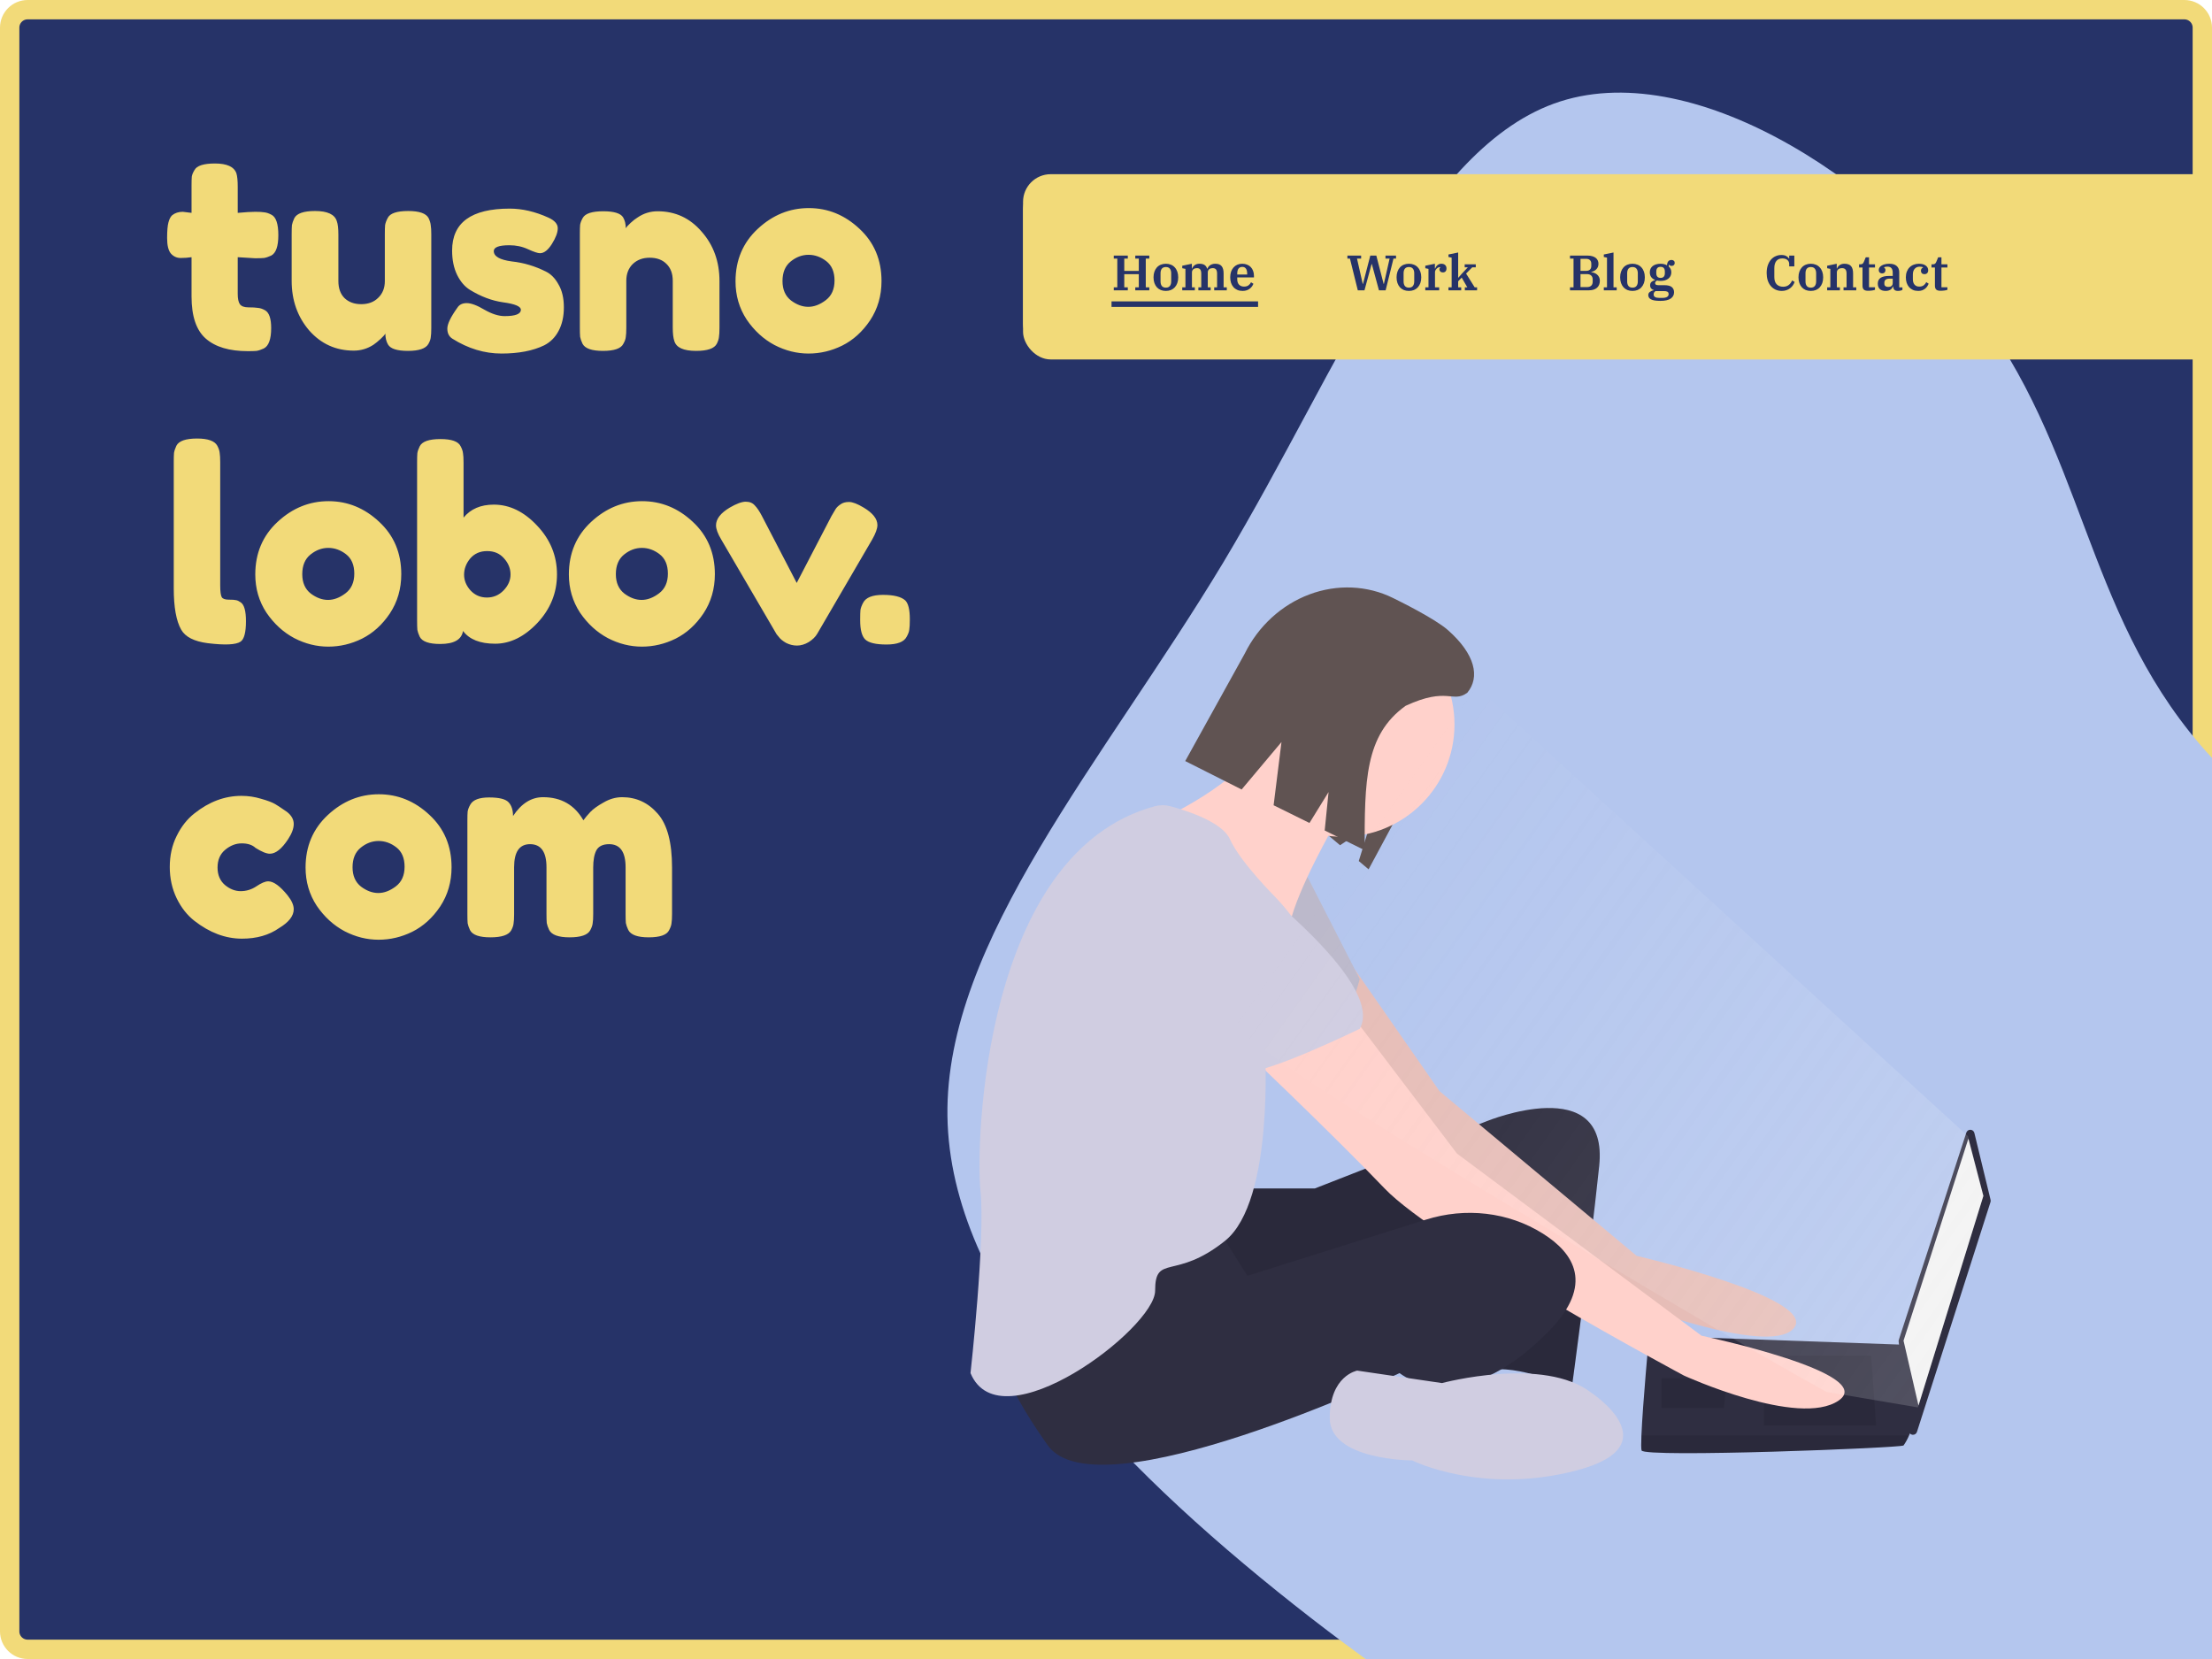 <svg width="800" height="600" viewBox="0 0 800 600" fill="none" xmlns="http://www.w3.org/2000/svg">
<g clip-path="url(#clip0)">
<path d="M10 3.5H790C793.59 3.5 796.5 6.41 796.5 10V590C796.5 593.59 793.59 596.5 790 596.5H10C6.41 596.5 3.5 593.59 3.5 590V10C3.5 6.41 6.41 3.5 10 3.5Z" fill="#263368" stroke="#F2DA79" stroke-width="7"/>
<path d="M442.465 203.345C485.514 131.419 514.418 52.724 564.262 36.698C614.107 20.673 684.918 67.46 720.527 119.884C756.162 172.451 756.452 230.679 804.189 278.456C851.783 326.259 946.94 363.444 973.603 419.363C1000.43 475.399 959.031 549.977 897.944 602.281C836.857 654.585 756.061 684.472 680.154 678.763C604.247 673.054 533.086 631.773 467.922 580.308C402.734 528.699 343.568 467.048 342.654 403.633C341.74 340.217 399.247 275.153 442.465 203.345Z" fill="#B4C6EE"/>
<path d="M450.247 429.833H475.51L537.765 405.473C537.765 405.473 581.975 387.428 578.366 421.713C574.757 455.998 568.442 502.013 568.442 502.013C568.442 502.013 548.592 492.991 537.765 495.697C526.938 498.404 534.156 440.66 534.156 440.66C534.156 440.66 445.736 483.066 437.616 477.652C429.496 472.239 427.691 434.344 427.691 434.344L450.247 429.833Z" fill="#2F2E41"/>
<path opacity="0.1" d="M450.247 429.833H475.51L537.765 405.473C537.765 405.473 581.975 387.428 578.366 421.713C574.757 455.998 568.442 502.013 568.442 502.013C568.442 502.013 548.592 492.991 537.765 495.697C526.938 498.404 534.156 440.66 534.156 440.66C534.156 440.66 445.736 483.066 437.616 477.652C429.496 472.239 427.691 434.344 427.691 434.344L450.247 429.833Z" fill="black"/>
<path d="M490.049 350.719L520.622 394.646L591.9 454.194C591.9 454.194 657.764 469.532 648.742 480.359C639.719 491.186 584.682 469.532 584.682 469.532C584.682 469.532 502.578 409.984 499.871 405.472C497.164 400.961 467.39 358.556 467.39 358.556L490.049 350.719Z" fill="#FFD1CB"/>
<path opacity="0.1" d="M490.049 350.719L520.622 394.646L591.9 454.194C591.9 454.194 657.764 469.532 648.742 480.359C639.719 491.186 584.682 469.532 584.682 469.532C584.682 469.532 502.578 409.984 499.871 405.472C497.164 400.961 467.39 358.556 467.39 358.556L490.049 350.719Z" fill="black"/>
<path d="M471.901 315.248L491.751 354.044C491.751 354.044 487.239 372.992 480.021 374.796C472.803 376.601 442.127 351.338 442.127 351.338L471.901 315.248Z" fill="#D0CDE1"/>
<path opacity="0.1" d="M471.901 315.248L491.751 354.044C491.751 354.044 487.239 372.992 480.021 374.796C472.803 376.601 442.127 351.338 442.127 351.338L471.901 315.248Z" fill="black"/>
<path d="M714.056 409.746L719.919 433.932C719.984 434.202 719.974 434.484 719.89 434.748L693.292 517.866C693.187 518.195 692.972 518.478 692.683 518.668C692.394 518.857 692.049 518.942 691.705 518.909C691.361 518.875 691.039 518.724 690.793 518.481C690.547 518.239 690.391 517.919 690.352 517.576L686.673 485.197C686.649 484.982 686.671 484.764 686.738 484.558L711.151 409.634C711.253 409.321 711.454 409.05 711.724 408.862C711.994 408.674 712.317 408.579 712.646 408.592C712.974 408.605 713.29 408.724 713.544 408.932C713.799 409.141 713.978 409.426 714.056 409.746Z" fill="#2F2E41"/>
<path d="M711.899 411.788L717.312 432.54L693.853 508.329L688.44 484.87L711.899 411.788Z" fill="#F2F2F2"/>
<path d="M593.704 524.569C594.607 527.276 687.538 523.667 688.44 522.765C689.227 521.635 689.892 520.425 690.425 519.156C691.273 517.351 692.049 515.547 692.049 515.547L688.44 486.332L596.411 483.066C596.411 483.066 594.11 507.823 593.641 519.156C593.524 522.016 593.524 524.028 593.704 524.569Z" fill="#2F2E41"/>
<path opacity="0.1" d="M676.711 490.284L678.516 515.547H637.915V490.284H676.711Z" fill="black"/>
<path opacity="0.1" d="M624.381 498.404L624.623 498.356L623.479 509.231H600.923V498.404H624.381Z" fill="black"/>
<path opacity="0.1" d="M593.704 524.569C594.607 527.276 687.538 523.667 688.44 522.765C689.227 521.635 689.892 520.425 690.425 519.156H593.641C593.524 522.016 593.524 524.028 593.704 524.569Z" fill="black"/>
<path d="M495.381 298.564L491.417 311.405L494.97 314.402L510.134 286.191C523.105 270.814 526.643 251.56 511.266 238.59L511.266 238.59C506.11 234.24 499.437 232.118 492.716 232.688C485.995 233.259 479.776 236.476 475.427 241.632L455.608 265.127C453.507 267.618 452.482 270.841 452.757 274.087C453.033 277.334 454.587 280.338 457.078 282.439L484.646 305.694L495.381 298.564Z" fill="#605352"/>
<path d="M485.435 302.616C507.858 302.616 526.036 284.439 526.036 262.015C526.036 239.592 507.858 221.414 485.435 221.414C463.011 221.414 444.834 239.592 444.834 262.015C444.834 284.439 463.011 302.616 485.435 302.616Z" fill="#FFD1CB"/>
<path d="M482.728 298.105C482.728 298.105 469.195 321.564 466.488 334.195C463.781 346.826 425.887 308.932 425.887 308.932L420.924 295.849C420.924 295.849 456.563 279.158 453.856 265.624C451.15 252.091 482.728 298.105 482.728 298.105Z" fill="#FFD1CB"/>
<path d="M489.946 368.48L526.938 417.202L615.358 483.066C615.358 483.066 679.418 496.599 664.982 506.524C650.546 516.449 609.043 497.502 609.043 497.502C609.043 497.502 519.72 449.683 500.773 429.833C481.826 409.984 446.638 376.601 446.638 376.601L489.946 368.48Z" fill="#FFD1CB"/>
<path d="M440.322 444.269L451.149 461.412L515.766 441.083C529.944 436.623 545.49 438.264 558.066 446.186C569.344 453.292 576.562 464.57 560.321 481.261C527.84 514.644 506.186 496.599 506.186 496.599C506.186 496.599 397.015 548.028 378.97 522.765C360.925 497.502 360.022 484.87 360.022 484.87C360.022 484.87 429.495 441.562 440.322 444.269Z" fill="#2F2E41"/>
<path d="M575.66 503.817C575.66 503.817 604.531 522.765 570.246 531.787C535.961 540.81 510.698 528.178 510.698 528.178C510.698 528.178 480.924 528.178 480.924 512.84C480.924 497.502 490.848 495.697 490.848 495.697L521.525 500.208C521.525 500.208 558.517 490.284 575.66 503.817Z" fill="#D0CDE1"/>
<path d="M523.64 227.868C518.853 223.65 505.735 217.227 503.819 216.281C499.202 214.002 494.152 212.715 488.957 212.492C483.763 212.269 478.525 213.116 473.544 214.983C468.562 216.85 463.934 219.701 459.925 223.374C455.915 227.046 452.601 231.468 450.174 236.387L428.654 275.247L449.051 285.529L463.469 268.362L460.62 291.238L473.589 297.639L480.495 286.456L479.094 300.356L493.54 307.485C493.54 282.609 493.54 265.873 508.373 255.258C523.64 248.208 525.221 254.444 530.659 250.55C535.331 244.912 533.561 236.608 523.64 227.868Z" fill="#605352"/>
<path d="M417.701 291.57C419.528 291.082 421.451 291.087 423.275 291.584C429.066 293.139 442.05 297.255 444.834 303.519C448.443 311.639 461.074 324.27 461.074 324.27C461.074 324.27 478.217 341.413 474.608 353.142C470.999 364.871 457.465 378.405 457.465 378.405C457.465 378.405 461.074 434.344 443.029 448.78C424.984 463.216 417.766 453.292 417.766 466.825C417.766 480.359 361.827 522.765 351 496.599C351 496.599 356.413 447.878 354.609 430.735C352.831 413.84 355.434 308.427 417.701 291.57Z" fill="#D0CDE1"/>
<path d="M446.638 314.345C446.638 314.345 501.675 354.947 491.751 372.089C491.751 372.089 458.367 388.33 451.149 387.428C443.931 386.525 415.962 354.947 408.744 352.24C401.526 349.533 397.917 300.812 446.638 314.345Z" fill="#D0CDE1"/>
<path d="M515.105 231.007L711.751 410.918L717.33 432.302L693.621 509.008L660.614 503.43C622.509 482.477 513.103 417.082 473.265 390.927C380.061 329.738 449.164 320.259 456.529 297.95C479.562 237.78 493.232 235.044 515.105 231.007Z" fill="url(#paint0_linear)"/>
<rect x="370" y="63" width="860" height="64" rx="10" fill="#F2DA79"/>
<path d="M620.426 102.216C619.562 102.216 618.788 102.054 618.104 101.73C617.432 101.406 616.856 100.956 616.376 100.38C615.908 99.804 615.548 99.12 615.296 98.328C615.056 97.536 614.936 96.672 614.936 95.736C614.936 94.68 615.074 93.75 615.35 92.946C615.638 92.13 616.022 91.446 616.502 90.894C616.982 90.342 617.546 89.928 618.194 89.652C618.842 89.364 619.526 89.22 620.246 89.22C621.026 89.22 621.638 89.358 622.082 89.634C622.526 89.898 622.832 90.186 623 90.498H623.09V89.436H624.944V93.342H623.09V92.496C623.09 91.884 622.868 91.392 622.424 91.02C621.992 90.648 621.38 90.462 620.588 90.462C619.652 90.462 618.938 90.768 618.446 91.38C617.954 91.992 617.708 92.856 617.708 93.972V97.194C617.708 98.37 617.996 99.252 618.572 99.84C619.16 100.416 619.934 100.704 620.894 100.704C621.686 100.704 622.352 100.5 622.892 100.092C623.444 99.672 623.858 99.12 624.134 98.436L625.052 98.958C624.908 99.39 624.698 99.804 624.422 100.2C624.158 100.584 623.828 100.926 623.432 101.226C623.048 101.526 622.604 101.766 622.1 101.946C621.596 102.126 621.038 102.216 620.426 102.216ZM630.909 101.028C631.557 101.028 632.037 100.83 632.349 100.434C632.673 100.038 632.835 99.48 632.835 98.76V95.844C632.835 95.124 632.673 94.566 632.349 94.17C632.037 93.774 631.557 93.576 630.909 93.576C630.261 93.576 629.775 93.774 629.451 94.17C629.139 94.566 628.983 95.124 628.983 95.844V98.76C628.983 99.48 629.139 100.038 629.451 100.434C629.775 100.83 630.261 101.028 630.909 101.028ZM630.909 102.216C630.237 102.216 629.625 102.108 629.073 101.892C628.533 101.664 628.065 101.34 627.669 100.92C627.285 100.488 626.985 99.972 626.769 99.372C626.553 98.76 626.445 98.07 626.445 97.302C626.445 96.534 626.553 95.85 626.769 95.25C626.985 94.638 627.285 94.122 627.669 93.702C628.065 93.27 628.533 92.946 629.073 92.73C629.625 92.502 630.237 92.388 630.909 92.388C631.581 92.388 632.187 92.502 632.727 92.73C633.279 92.946 633.747 93.27 634.131 93.702C634.527 94.122 634.833 94.638 635.049 95.25C635.265 95.85 635.373 96.534 635.373 97.302C635.373 98.07 635.265 98.76 635.049 99.372C634.833 99.972 634.527 100.488 634.131 100.92C633.747 101.34 633.279 101.664 632.727 101.892C632.187 102.108 631.581 102.216 630.909 102.216ZM636.816 100.92H637.968V94.242L636.816 94.008V93.108L640.29 92.388V94.134H640.38C640.464 93.906 640.578 93.69 640.722 93.486C640.878 93.27 641.064 93.084 641.28 92.928C641.508 92.76 641.766 92.628 642.054 92.532C642.342 92.436 642.672 92.388 643.044 92.388C644.184 92.388 644.994 92.682 645.474 93.27C645.954 93.846 646.194 94.716 646.194 95.88V100.92H647.346V102H642.738V100.92H643.836V95.988C643.836 95.28 643.704 94.77 643.44 94.458C643.176 94.134 642.75 93.972 642.162 93.972C641.934 93.972 641.712 94.002 641.496 94.062C641.28 94.122 641.082 94.218 640.902 94.35C640.734 94.47 640.596 94.626 640.488 94.818C640.38 95.01 640.326 95.238 640.326 95.502V100.92H641.424V102H636.816V100.92ZM651.581 102.162C650.873 102.162 650.363 102.012 650.051 101.712C649.751 101.412 649.601 100.95 649.601 100.326V93.756H648.359V92.604H648.755C649.175 92.604 649.475 92.526 649.655 92.37C649.835 92.202 649.991 91.956 650.123 91.632L650.771 90.066H651.959V92.604H654.119V93.756H651.959V100.884H654.119V101.802C653.927 101.898 653.597 101.982 653.129 102.054C652.661 102.126 652.145 102.162 651.581 102.162ZM657.992 102.216C657.02 102.216 656.3 101.982 655.832 101.514C655.364 101.046 655.13 100.398 655.13 99.57C655.13 98.658 655.46 97.968 656.12 97.5C656.792 97.032 657.836 96.798 659.252 96.798H660.53V95.664C660.53 94.932 660.38 94.38 660.08 94.008C659.78 93.624 659.288 93.432 658.604 93.432C658.076 93.432 657.668 93.51 657.38 93.666V93.738C657.5 93.81 657.614 93.924 657.722 94.08C657.842 94.224 657.902 94.428 657.902 94.692C657.902 95.04 657.794 95.328 657.578 95.556C657.374 95.772 657.068 95.88 656.66 95.88C656.312 95.88 656.024 95.766 655.796 95.538C655.58 95.31 655.472 95.01 655.472 94.638C655.472 94.35 655.55 94.074 655.706 93.81C655.874 93.534 656.12 93.294 656.444 93.09C656.768 92.874 657.164 92.706 657.632 92.586C658.112 92.454 658.664 92.388 659.288 92.388C660.488 92.388 661.388 92.664 661.988 93.216C662.588 93.756 662.888 94.518 662.888 95.502V100.938H664.04V101.838C663.86 101.958 663.62 102.048 663.32 102.108C663.02 102.18 662.714 102.216 662.402 102.216C661.802 102.216 661.37 102.072 661.106 101.784C660.842 101.484 660.71 101.106 660.71 100.65V100.596H660.62C660.536 100.8 660.428 100.998 660.296 101.19C660.164 101.382 659.996 101.556 659.792 101.712C659.588 101.856 659.336 101.976 659.036 102.072C658.748 102.168 658.4 102.216 657.992 102.216ZM658.91 100.776C659.39 100.776 659.78 100.662 660.08 100.434C660.38 100.206 660.53 99.822 660.53 99.282V97.77H659.504C658.784 97.77 658.268 97.902 657.956 98.166C657.656 98.418 657.506 98.784 657.506 99.264V99.588C657.506 99.996 657.632 100.296 657.884 100.488C658.148 100.68 658.49 100.776 658.91 100.776ZM669.775 102.216C669.043 102.216 668.395 102.096 667.831 101.856C667.279 101.604 666.811 101.262 666.427 100.83C666.055 100.386 665.767 99.864 665.563 99.264C665.371 98.652 665.275 97.992 665.275 97.284C665.275 96.516 665.395 95.826 665.635 95.214C665.875 94.602 666.205 94.092 666.625 93.684C667.045 93.264 667.543 92.946 668.119 92.73C668.695 92.502 669.319 92.388 669.991 92.388C671.059 92.388 671.887 92.61 672.475 93.054C673.063 93.498 673.357 94.062 673.357 94.746C673.357 95.178 673.237 95.52 672.997 95.772C672.769 96.024 672.445 96.15 672.025 96.15C671.605 96.15 671.281 96.036 671.053 95.808C670.837 95.58 670.729 95.286 670.729 94.926C670.729 94.638 670.801 94.392 670.945 94.188C671.101 93.984 671.287 93.834 671.503 93.738V93.648C671.371 93.588 671.209 93.54 671.017 93.504C670.837 93.468 670.591 93.45 670.279 93.45C669.523 93.45 668.923 93.702 668.479 94.206C668.035 94.71 667.813 95.394 667.813 96.258V97.968C667.813 98.82 668.017 99.48 668.425 99.948C668.833 100.416 669.397 100.65 670.117 100.65C670.801 100.65 671.341 100.494 671.737 100.182C672.145 99.87 672.451 99.492 672.655 99.048L673.519 99.588C673.411 99.888 673.255 100.194 673.051 100.506C672.859 100.818 672.607 101.1 672.295 101.352C671.995 101.604 671.635 101.814 671.215 101.982C670.795 102.138 670.315 102.216 669.775 102.216ZM677.772 102.162C677.064 102.162 676.554 102.012 676.242 101.712C675.942 101.412 675.792 100.95 675.792 100.326V93.756H674.55V92.604H674.946C675.366 92.604 675.666 92.526 675.846 92.37C676.026 92.202 676.182 91.956 676.314 91.632L676.962 90.066H678.15V92.604H680.31V93.756H678.15V100.884H680.31V101.802C680.118 101.898 679.788 101.982 679.32 102.054C678.852 102.126 678.336 102.162 677.772 102.162Z" fill="#263368"/>
<path d="M551.81 100.92H553.088V90.516H551.81V89.436H558.164C558.824 89.436 559.4 89.514 559.892 89.67C560.396 89.814 560.81 90.018 561.134 90.282C561.458 90.534 561.698 90.84 561.854 91.2C562.022 91.56 562.106 91.956 562.106 92.388C562.106 92.832 562.034 93.222 561.89 93.558C561.746 93.894 561.548 94.182 561.296 94.422C561.056 94.662 560.78 94.86 560.468 95.016C560.156 95.16 559.832 95.268 559.496 95.34V95.43C559.844 95.466 560.204 95.556 560.576 95.7C560.948 95.832 561.284 96.024 561.584 96.276C561.884 96.528 562.13 96.84 562.322 97.212C562.514 97.584 562.61 98.016 562.61 98.508C562.61 99.612 562.262 100.47 561.566 101.082C560.882 101.694 559.886 102 558.578 102H551.81V100.92ZM555.608 100.83H557.93C558.602 100.83 559.118 100.662 559.478 100.326C559.838 99.978 560.018 99.498 560.018 98.886V98.076C560.018 97.464 559.838 96.99 559.478 96.654C559.118 96.306 558.602 96.132 557.93 96.132H555.608V100.83ZM555.608 94.962H557.624C558.248 94.962 558.716 94.812 559.028 94.512C559.352 94.2 559.514 93.756 559.514 93.18V92.388C559.514 91.812 559.352 91.374 559.028 91.074C558.716 90.762 558.248 90.606 557.624 90.606H555.608V94.962ZM564.038 100.92H565.19V90.174L564.038 89.94V89.04L567.548 88.32V100.92H568.7V102H564.038V100.92ZM574.413 101.028C575.061 101.028 575.541 100.83 575.853 100.434C576.177 100.038 576.339 99.48 576.339 98.76V95.844C576.339 95.124 576.177 94.566 575.853 94.17C575.541 93.774 575.061 93.576 574.413 93.576C573.765 93.576 573.279 93.774 572.955 94.17C572.643 94.566 572.487 95.124 572.487 95.844V98.76C572.487 99.48 572.643 100.038 572.955 100.434C573.279 100.83 573.765 101.028 574.413 101.028ZM574.413 102.216C573.741 102.216 573.129 102.108 572.577 101.892C572.037 101.664 571.569 101.34 571.173 100.92C570.789 100.488 570.489 99.972 570.273 99.372C570.057 98.76 569.949 98.07 569.949 97.302C569.949 96.534 570.057 95.85 570.273 95.25C570.489 94.638 570.789 94.122 571.173 93.702C571.569 93.27 572.037 92.946 572.577 92.73C573.129 92.502 573.741 92.388 574.413 92.388C575.085 92.388 575.691 92.502 576.231 92.73C576.783 92.946 577.251 93.27 577.635 93.702C578.031 94.122 578.337 94.638 578.553 95.25C578.769 95.85 578.877 96.534 578.877 97.302C578.877 98.07 578.769 98.76 578.553 99.372C578.337 99.972 578.031 100.488 577.635 100.92C577.251 101.34 576.783 101.664 576.231 101.892C575.691 102.108 575.085 102.216 574.413 102.216ZM584.514 105.816C583.674 105.816 582.972 105.768 582.408 105.672C581.856 105.576 581.406 105.432 581.058 105.24C580.722 105.06 580.482 104.838 580.338 104.574C580.194 104.31 580.122 104.016 580.122 103.692C580.122 103.236 580.32 102.858 580.716 102.558C581.112 102.258 581.58 102.06 582.12 101.964V101.892C581.712 101.796 581.388 101.604 581.148 101.316C580.908 101.016 580.788 100.638 580.788 100.182C580.788 99.654 580.962 99.24 581.31 98.94C581.658 98.64 582.078 98.436 582.57 98.328V98.238C581.97 97.998 581.502 97.65 581.166 97.194C580.842 96.738 580.68 96.168 580.68 95.484C580.68 94.992 580.77 94.554 580.95 94.17C581.142 93.786 581.406 93.462 581.742 93.198C582.09 92.934 582.498 92.736 582.966 92.604C583.446 92.46 583.974 92.388 584.55 92.388C585.018 92.388 585.444 92.436 585.828 92.532C586.212 92.628 586.566 92.766 586.89 92.946C586.938 92.274 587.1 91.788 587.376 91.488C587.664 91.176 588.054 91.02 588.546 91.02C588.87 91.02 589.14 91.116 589.356 91.308C589.572 91.488 589.68 91.752 589.68 92.1C589.68 92.412 589.578 92.67 589.374 92.874C589.17 93.066 588.894 93.162 588.546 93.162C588.354 93.162 588.174 93.126 588.006 93.054C587.838 92.982 587.7 92.874 587.592 92.73H587.52V93.378C587.796 93.618 588.018 93.906 588.186 94.242C588.366 94.578 588.456 94.992 588.456 95.484C588.456 95.976 588.36 96.42 588.168 96.816C587.976 97.2 587.706 97.524 587.358 97.788C587.022 98.052 586.614 98.256 586.134 98.4C585.654 98.532 585.126 98.598 584.55 98.598C584.13 98.598 583.71 98.55 583.29 98.454C583.086 98.55 582.918 98.682 582.786 98.85C582.654 99.006 582.588 99.18 582.588 99.372C582.588 99.636 582.684 99.834 582.876 99.966C583.08 100.086 583.41 100.146 583.866 100.146H585.972C587.208 100.146 588.096 100.374 588.636 100.83C589.176 101.286 589.446 101.91 589.446 102.702C589.446 103.674 589.038 104.436 588.222 104.988C587.406 105.54 586.17 105.816 584.514 105.816ZM584.568 97.5C585.6 97.5 586.116 96.924 586.116 95.772V95.232C586.116 94.08 585.6 93.504 584.568 93.504C583.536 93.504 583.02 94.08 583.02 95.232V95.772C583.02 96.924 583.536 97.5 584.568 97.5ZM582.066 103.512C582.066 104.328 582.75 104.736 584.118 104.736H585.18C585.936 104.736 586.506 104.622 586.89 104.394C587.286 104.166 587.484 103.83 587.484 103.386C587.484 102.966 587.34 102.672 587.052 102.504C586.776 102.348 586.344 102.27 585.756 102.27H582.768C582.528 102.414 582.348 102.582 582.228 102.774C582.12 102.978 582.066 103.224 582.066 103.512Z" fill="#263368"/>
<path d="M480.224 90.516H479.306V89.436H484.274V90.516H482.78L484.85 99.678H484.94L487.586 89.436H489.764L492.41 99.678H492.5L494.57 90.516H493.076V89.436H496.892V90.516H495.974L493.13 102H490.718L488.144 92.496H488.054L485.48 102H483.068L480.224 90.516ZM501.551 101.028C502.199 101.028 502.679 100.83 502.991 100.434C503.315 100.038 503.477 99.48 503.477 98.76V95.844C503.477 95.124 503.315 94.566 502.991 94.17C502.679 93.774 502.199 93.576 501.551 93.576C500.903 93.576 500.417 93.774 500.093 94.17C499.781 94.566 499.625 95.124 499.625 95.844V98.76C499.625 99.48 499.781 100.038 500.093 100.434C500.417 100.83 500.903 101.028 501.551 101.028ZM501.551 102.216C500.879 102.216 500.267 102.108 499.715 101.892C499.175 101.664 498.707 101.34 498.311 100.92C497.927 100.488 497.627 99.972 497.411 99.372C497.195 98.76 497.087 98.07 497.087 97.302C497.087 96.534 497.195 95.85 497.411 95.25C497.627 94.638 497.927 94.122 498.311 93.702C498.707 93.27 499.175 92.946 499.715 92.73C500.267 92.502 500.879 92.388 501.551 92.388C502.223 92.388 502.829 92.502 503.369 92.73C503.921 92.946 504.389 93.27 504.773 93.702C505.169 94.122 505.475 94.638 505.691 95.25C505.907 95.85 506.015 96.534 506.015 97.302C506.015 98.07 505.907 98.76 505.691 99.372C505.475 99.972 505.169 100.488 504.773 100.92C504.389 101.34 503.921 101.664 503.369 101.892C502.829 102.108 502.223 102.216 501.551 102.216ZM507.476 100.92H508.628V94.242L507.476 94.008V93.108L510.95 92.388V94.134H511.04C511.124 93.906 511.232 93.69 511.364 93.486C511.496 93.27 511.652 93.084 511.832 92.928C512.024 92.76 512.24 92.628 512.48 92.532C512.72 92.436 512.99 92.388 513.29 92.388C513.866 92.388 514.316 92.538 514.64 92.838C514.976 93.138 515.144 93.552 515.144 94.08C515.144 94.536 515.03 94.89 514.802 95.142C514.574 95.394 514.256 95.52 513.848 95.52C513.44 95.52 513.128 95.412 512.912 95.196C512.696 94.98 512.588 94.716 512.588 94.404C512.588 94.236 512.624 94.086 512.696 93.954C512.768 93.822 512.852 93.738 512.948 93.702V93.63C512.9 93.618 512.816 93.612 512.696 93.612C512.492 93.612 512.288 93.672 512.084 93.792C511.88 93.9 511.694 94.044 511.526 94.224C511.37 94.392 511.238 94.584 511.13 94.8C511.034 95.016 510.986 95.232 510.986 95.448V100.92H512.498V102H507.476V100.92ZM515.856 100.92H517.008V90.174L515.856 89.94V89.04L519.366 88.32V97.41H519.456L520.68 96.006L522.858 93.684H521.724V92.604H525.738V93.684H524.46L522.228 95.934L525.342 100.92H526.206V102H521.778V100.92H522.678L520.644 97.392L519.366 98.742V100.92H520.464V102H515.856V100.92Z" fill="#263368"/>
<path d="M402.81 100.92H404.088V90.516H402.81V89.436H407.886V90.516H406.608V94.98H411.864V90.516H410.586V89.436H415.662V90.516H414.384V100.92H415.662V102H410.586V100.92H411.864V96.15H406.608V100.92H407.886V102H402.81V100.92ZM421.651 101.028C422.299 101.028 422.779 100.83 423.091 100.434C423.415 100.038 423.577 99.48 423.577 98.76V95.844C423.577 95.124 423.415 94.566 423.091 94.17C422.779 93.774 422.299 93.576 421.651 93.576C421.003 93.576 420.517 93.774 420.193 94.17C419.881 94.566 419.725 95.124 419.725 95.844V98.76C419.725 99.48 419.881 100.038 420.193 100.434C420.517 100.83 421.003 101.028 421.651 101.028ZM421.651 102.216C420.979 102.216 420.367 102.108 419.815 101.892C419.275 101.664 418.807 101.34 418.411 100.92C418.027 100.488 417.727 99.972 417.511 99.372C417.295 98.76 417.187 98.07 417.187 97.302C417.187 96.534 417.295 95.85 417.511 95.25C417.727 94.638 418.027 94.122 418.411 93.702C418.807 93.27 419.275 92.946 419.815 92.73C420.367 92.502 420.979 92.388 421.651 92.388C422.323 92.388 422.929 92.502 423.469 92.73C424.021 92.946 424.489 93.27 424.873 93.702C425.269 94.122 425.575 94.638 425.791 95.25C426.007 95.85 426.115 96.534 426.115 97.302C426.115 98.07 426.007 98.76 425.791 99.372C425.575 99.972 425.269 100.488 424.873 100.92C424.489 101.34 424.021 101.664 423.469 101.892C422.929 102.108 422.323 102.216 421.651 102.216ZM427.576 100.92H428.728V94.242L427.576 94.008V93.108L431.05 92.388V94.134H431.14C431.224 93.906 431.338 93.69 431.482 93.486C431.638 93.27 431.824 93.084 432.04 92.928C432.256 92.76 432.508 92.628 432.796 92.532C433.096 92.436 433.432 92.388 433.804 92.388C434.596 92.388 435.214 92.538 435.658 92.838C436.102 93.138 436.408 93.588 436.576 94.188H436.648C436.744 93.96 436.87 93.738 437.026 93.522C437.194 93.306 437.392 93.114 437.62 92.946C437.86 92.778 438.13 92.646 438.43 92.55C438.742 92.442 439.096 92.388 439.492 92.388C440.596 92.388 441.376 92.682 441.832 93.27C442.3 93.846 442.534 94.716 442.534 95.88V100.92H443.686V102H439.132V100.92H440.176V95.988C440.176 95.28 440.05 94.77 439.798 94.458C439.546 94.134 439.132 93.972 438.556 93.972C438.34 93.972 438.124 94.002 437.908 94.062C437.704 94.122 437.518 94.218 437.35 94.35C437.194 94.47 437.062 94.632 436.954 94.836C436.858 95.028 436.81 95.256 436.81 95.52V100.92H437.854V102H433.408V100.92H434.452V95.988C434.452 95.28 434.326 94.77 434.074 94.458C433.834 94.134 433.432 93.972 432.868 93.972C432.64 93.972 432.418 94.002 432.202 94.062C431.986 94.122 431.794 94.218 431.626 94.35C431.47 94.47 431.338 94.632 431.23 94.836C431.134 95.028 431.086 95.256 431.086 95.52V100.92H432.13V102H427.576V100.92ZM449.425 102.216C448.705 102.216 448.063 102.096 447.499 101.856C446.947 101.616 446.479 101.28 446.095 100.848C445.711 100.404 445.417 99.882 445.213 99.282C445.021 98.67 444.925 98.004 444.925 97.284C444.925 96.54 445.027 95.868 445.231 95.268C445.447 94.656 445.747 94.14 446.131 93.72C446.515 93.288 446.971 92.958 447.499 92.73C448.039 92.502 448.633 92.388 449.281 92.388C449.929 92.388 450.511 92.496 451.027 92.712C451.555 92.916 451.999 93.21 452.359 93.594C452.731 93.978 453.013 94.44 453.205 94.98C453.409 95.508 453.511 96.102 453.511 96.762V97.32H447.463V97.968C447.463 98.832 447.685 99.498 448.129 99.966C448.585 100.422 449.179 100.65 449.911 100.65C450.583 100.65 451.123 100.5 451.531 100.2C451.939 99.9 452.239 99.528 452.431 99.084L453.313 99.624C453.205 99.924 453.043 100.23 452.827 100.542C452.623 100.842 452.359 101.118 452.035 101.37C451.723 101.622 451.351 101.826 450.919 101.982C450.487 102.138 449.989 102.216 449.425 102.216ZM447.463 96.276H451.063V96.042C451.063 95.178 450.907 94.542 450.595 94.134C450.295 93.726 449.857 93.522 449.281 93.522C448.705 93.522 448.255 93.726 447.931 94.134C447.619 94.53 447.463 95.16 447.463 96.024V96.276Z" fill="#263368"/>
<rect x="402" y="106" width="53" height="2" fill="#263368"/>
<g filter="url(#filter0_d)">
<rect x="370" y="63" width="860" height="64" rx="10" fill="#F2DA79"/>
<path d="M644.426 102.216C643.562 102.216 642.788 102.054 642.104 101.73C641.432 101.406 640.856 100.956 640.376 100.38C639.908 99.804 639.548 99.12 639.296 98.328C639.056 97.536 638.936 96.672 638.936 95.736C638.936 94.68 639.074 93.75 639.35 92.946C639.638 92.13 640.022 91.446 640.502 90.894C640.982 90.342 641.546 89.928 642.194 89.652C642.842 89.364 643.526 89.22 644.246 89.22C645.026 89.22 645.638 89.358 646.082 89.634C646.526 89.898 646.832 90.186 647 90.498H647.09V89.436H648.944V93.342H647.09V92.496C647.09 91.884 646.868 91.392 646.424 91.02C645.992 90.648 645.38 90.462 644.588 90.462C643.652 90.462 642.938 90.768 642.446 91.38C641.954 91.992 641.708 92.856 641.708 93.972V97.194C641.708 98.37 641.996 99.252 642.572 99.84C643.16 100.416 643.934 100.704 644.894 100.704C645.686 100.704 646.352 100.5 646.892 100.092C647.444 99.672 647.858 99.12 648.134 98.436L649.052 98.958C648.908 99.39 648.698 99.804 648.422 100.2C648.158 100.584 647.828 100.926 647.432 101.226C647.048 101.526 646.604 101.766 646.1 101.946C645.596 102.126 645.038 102.216 644.426 102.216ZM654.909 101.028C655.557 101.028 656.037 100.83 656.349 100.434C656.673 100.038 656.835 99.48 656.835 98.76V95.844C656.835 95.124 656.673 94.566 656.349 94.17C656.037 93.774 655.557 93.576 654.909 93.576C654.261 93.576 653.775 93.774 653.451 94.17C653.139 94.566 652.983 95.124 652.983 95.844V98.76C652.983 99.48 653.139 100.038 653.451 100.434C653.775 100.83 654.261 101.028 654.909 101.028ZM654.909 102.216C654.237 102.216 653.625 102.108 653.073 101.892C652.533 101.664 652.065 101.34 651.669 100.92C651.285 100.488 650.985 99.972 650.769 99.372C650.553 98.76 650.445 98.07 650.445 97.302C650.445 96.534 650.553 95.85 650.769 95.25C650.985 94.638 651.285 94.122 651.669 93.702C652.065 93.27 652.533 92.946 653.073 92.73C653.625 92.502 654.237 92.388 654.909 92.388C655.581 92.388 656.187 92.502 656.727 92.73C657.279 92.946 657.747 93.27 658.131 93.702C658.527 94.122 658.833 94.638 659.049 95.25C659.265 95.85 659.373 96.534 659.373 97.302C659.373 98.07 659.265 98.76 659.049 99.372C658.833 99.972 658.527 100.488 658.131 100.92C657.747 101.34 657.279 101.664 656.727 101.892C656.187 102.108 655.581 102.216 654.909 102.216ZM660.816 100.92H661.968V94.242L660.816 94.008V93.108L664.29 92.388V94.134H664.38C664.464 93.906 664.578 93.69 664.722 93.486C664.878 93.27 665.064 93.084 665.28 92.928C665.508 92.76 665.766 92.628 666.054 92.532C666.342 92.436 666.672 92.388 667.044 92.388C668.184 92.388 668.994 92.682 669.474 93.27C669.954 93.846 670.194 94.716 670.194 95.88V100.92H671.346V102H666.738V100.92H667.836V95.988C667.836 95.28 667.704 94.77 667.44 94.458C667.176 94.134 666.75 93.972 666.162 93.972C665.934 93.972 665.712 94.002 665.496 94.062C665.28 94.122 665.082 94.218 664.902 94.35C664.734 94.47 664.596 94.626 664.488 94.818C664.38 95.01 664.326 95.238 664.326 95.502V100.92H665.424V102H660.816V100.92ZM675.581 102.162C674.873 102.162 674.363 102.012 674.051 101.712C673.751 101.412 673.601 100.95 673.601 100.326V93.756H672.359V92.604H672.755C673.175 92.604 673.475 92.526 673.655 92.37C673.835 92.202 673.991 91.956 674.123 91.632L674.771 90.066H675.959V92.604H678.119V93.756H675.959V100.884H678.119V101.802C677.927 101.898 677.597 101.982 677.129 102.054C676.661 102.126 676.145 102.162 675.581 102.162ZM681.992 102.216C681.02 102.216 680.3 101.982 679.832 101.514C679.364 101.046 679.13 100.398 679.13 99.57C679.13 98.658 679.46 97.968 680.12 97.5C680.792 97.032 681.836 96.798 683.252 96.798H684.53V95.664C684.53 94.932 684.38 94.38 684.08 94.008C683.78 93.624 683.288 93.432 682.604 93.432C682.076 93.432 681.668 93.51 681.38 93.666V93.738C681.5 93.81 681.614 93.924 681.722 94.08C681.842 94.224 681.902 94.428 681.902 94.692C681.902 95.04 681.794 95.328 681.578 95.556C681.374 95.772 681.068 95.88 680.66 95.88C680.312 95.88 680.024 95.766 679.796 95.538C679.58 95.31 679.472 95.01 679.472 94.638C679.472 94.35 679.55 94.074 679.706 93.81C679.874 93.534 680.12 93.294 680.444 93.09C680.768 92.874 681.164 92.706 681.632 92.586C682.112 92.454 682.664 92.388 683.288 92.388C684.488 92.388 685.388 92.664 685.988 93.216C686.588 93.756 686.888 94.518 686.888 95.502V100.938H688.04V101.838C687.86 101.958 687.62 102.048 687.32 102.108C687.02 102.18 686.714 102.216 686.402 102.216C685.802 102.216 685.37 102.072 685.106 101.784C684.842 101.484 684.71 101.106 684.71 100.65V100.596H684.62C684.536 100.8 684.428 100.998 684.296 101.19C684.164 101.382 683.996 101.556 683.792 101.712C683.588 101.856 683.336 101.976 683.036 102.072C682.748 102.168 682.4 102.216 681.992 102.216ZM682.91 100.776C683.39 100.776 683.78 100.662 684.08 100.434C684.38 100.206 684.53 99.822 684.53 99.282V97.77H683.504C682.784 97.77 682.268 97.902 681.956 98.166C681.656 98.418 681.506 98.784 681.506 99.264V99.588C681.506 99.996 681.632 100.296 681.884 100.488C682.148 100.68 682.49 100.776 682.91 100.776ZM693.775 102.216C693.043 102.216 692.395 102.096 691.831 101.856C691.279 101.604 690.811 101.262 690.427 100.83C690.055 100.386 689.767 99.864 689.563 99.264C689.371 98.652 689.275 97.992 689.275 97.284C689.275 96.516 689.395 95.826 689.635 95.214C689.875 94.602 690.205 94.092 690.625 93.684C691.045 93.264 691.543 92.946 692.119 92.73C692.695 92.502 693.319 92.388 693.991 92.388C695.059 92.388 695.887 92.61 696.475 93.054C697.063 93.498 697.357 94.062 697.357 94.746C697.357 95.178 697.237 95.52 696.997 95.772C696.769 96.024 696.445 96.15 696.025 96.15C695.605 96.15 695.281 96.036 695.053 95.808C694.837 95.58 694.729 95.286 694.729 94.926C694.729 94.638 694.801 94.392 694.945 94.188C695.101 93.984 695.287 93.834 695.503 93.738V93.648C695.371 93.588 695.209 93.54 695.017 93.504C694.837 93.468 694.591 93.45 694.279 93.45C693.523 93.45 692.923 93.702 692.479 94.206C692.035 94.71 691.813 95.394 691.813 96.258V97.968C691.813 98.82 692.017 99.48 692.425 99.948C692.833 100.416 693.397 100.65 694.117 100.65C694.801 100.65 695.341 100.494 695.737 100.182C696.145 99.87 696.451 99.492 696.655 99.048L697.519 99.588C697.411 99.888 697.255 100.194 697.051 100.506C696.859 100.818 696.607 101.1 696.295 101.352C695.995 101.604 695.635 101.814 695.215 101.982C694.795 102.138 694.315 102.216 693.775 102.216ZM701.772 102.162C701.064 102.162 700.554 102.012 700.242 101.712C699.942 101.412 699.792 100.95 699.792 100.326V93.756H698.55V92.604H698.946C699.366 92.604 699.666 92.526 699.846 92.37C700.026 92.202 700.182 91.956 700.314 91.632L700.962 90.066H702.15V92.604H704.31V93.756H702.15V100.884H704.31V101.802C704.118 101.898 703.788 101.982 703.32 102.054C702.852 102.126 702.336 102.162 701.772 102.162Z" fill="#263368"/>
<path d="M567.81 100.92H569.088V90.516H567.81V89.436H574.164C574.824 89.436 575.4 89.514 575.892 89.67C576.396 89.814 576.81 90.018 577.134 90.282C577.458 90.534 577.698 90.84 577.854 91.2C578.022 91.56 578.106 91.956 578.106 92.388C578.106 92.832 578.034 93.222 577.89 93.558C577.746 93.894 577.548 94.182 577.296 94.422C577.056 94.662 576.78 94.86 576.468 95.016C576.156 95.16 575.832 95.268 575.496 95.34V95.43C575.844 95.466 576.204 95.556 576.576 95.7C576.948 95.832 577.284 96.024 577.584 96.276C577.884 96.528 578.13 96.84 578.322 97.212C578.514 97.584 578.61 98.016 578.61 98.508C578.61 99.612 578.262 100.47 577.566 101.082C576.882 101.694 575.886 102 574.578 102H567.81V100.92ZM571.608 100.83H573.93C574.602 100.83 575.118 100.662 575.478 100.326C575.838 99.978 576.018 99.498 576.018 98.886V98.076C576.018 97.464 575.838 96.99 575.478 96.654C575.118 96.306 574.602 96.132 573.93 96.132H571.608V100.83ZM571.608 94.962H573.624C574.248 94.962 574.716 94.812 575.028 94.512C575.352 94.2 575.514 93.756 575.514 93.18V92.388C575.514 91.812 575.352 91.374 575.028 91.074C574.716 90.762 574.248 90.606 573.624 90.606H571.608V94.962ZM580.038 100.92H581.19V90.174L580.038 89.94V89.04L583.548 88.32V100.92H584.7V102H580.038V100.92ZM590.413 101.028C591.061 101.028 591.541 100.83 591.853 100.434C592.177 100.038 592.339 99.48 592.339 98.76V95.844C592.339 95.124 592.177 94.566 591.853 94.17C591.541 93.774 591.061 93.576 590.413 93.576C589.765 93.576 589.279 93.774 588.955 94.17C588.643 94.566 588.487 95.124 588.487 95.844V98.76C588.487 99.48 588.643 100.038 588.955 100.434C589.279 100.83 589.765 101.028 590.413 101.028ZM590.413 102.216C589.741 102.216 589.129 102.108 588.577 101.892C588.037 101.664 587.569 101.34 587.173 100.92C586.789 100.488 586.489 99.972 586.273 99.372C586.057 98.76 585.949 98.07 585.949 97.302C585.949 96.534 586.057 95.85 586.273 95.25C586.489 94.638 586.789 94.122 587.173 93.702C587.569 93.27 588.037 92.946 588.577 92.73C589.129 92.502 589.741 92.388 590.413 92.388C591.085 92.388 591.691 92.502 592.231 92.73C592.783 92.946 593.251 93.27 593.635 93.702C594.031 94.122 594.337 94.638 594.553 95.25C594.769 95.85 594.877 96.534 594.877 97.302C594.877 98.07 594.769 98.76 594.553 99.372C594.337 99.972 594.031 100.488 593.635 100.92C593.251 101.34 592.783 101.664 592.231 101.892C591.691 102.108 591.085 102.216 590.413 102.216ZM600.514 105.816C599.674 105.816 598.972 105.768 598.408 105.672C597.856 105.576 597.406 105.432 597.058 105.24C596.722 105.06 596.482 104.838 596.338 104.574C596.194 104.31 596.122 104.016 596.122 103.692C596.122 103.236 596.32 102.858 596.716 102.558C597.112 102.258 597.58 102.06 598.12 101.964V101.892C597.712 101.796 597.388 101.604 597.148 101.316C596.908 101.016 596.788 100.638 596.788 100.182C596.788 99.654 596.962 99.24 597.31 98.94C597.658 98.64 598.078 98.436 598.57 98.328V98.238C597.97 97.998 597.502 97.65 597.166 97.194C596.842 96.738 596.68 96.168 596.68 95.484C596.68 94.992 596.77 94.554 596.95 94.17C597.142 93.786 597.406 93.462 597.742 93.198C598.09 92.934 598.498 92.736 598.966 92.604C599.446 92.46 599.974 92.388 600.55 92.388C601.018 92.388 601.444 92.436 601.828 92.532C602.212 92.628 602.566 92.766 602.89 92.946C602.938 92.274 603.1 91.788 603.376 91.488C603.664 91.176 604.054 91.02 604.546 91.02C604.87 91.02 605.14 91.116 605.356 91.308C605.572 91.488 605.68 91.752 605.68 92.1C605.68 92.412 605.578 92.67 605.374 92.874C605.17 93.066 604.894 93.162 604.546 93.162C604.354 93.162 604.174 93.126 604.006 93.054C603.838 92.982 603.7 92.874 603.592 92.73H603.52V93.378C603.796 93.618 604.018 93.906 604.186 94.242C604.366 94.578 604.456 94.992 604.456 95.484C604.456 95.976 604.36 96.42 604.168 96.816C603.976 97.2 603.706 97.524 603.358 97.788C603.022 98.052 602.614 98.256 602.134 98.4C601.654 98.532 601.126 98.598 600.55 98.598C600.13 98.598 599.71 98.55 599.29 98.454C599.086 98.55 598.918 98.682 598.786 98.85C598.654 99.006 598.588 99.18 598.588 99.372C598.588 99.636 598.684 99.834 598.876 99.966C599.08 100.086 599.41 100.146 599.866 100.146H601.972C603.208 100.146 604.096 100.374 604.636 100.83C605.176 101.286 605.446 101.91 605.446 102.702C605.446 103.674 605.038 104.436 604.222 104.988C603.406 105.54 602.17 105.816 600.514 105.816ZM600.568 97.5C601.6 97.5 602.116 96.924 602.116 95.772V95.232C602.116 94.08 601.6 93.504 600.568 93.504C599.536 93.504 599.02 94.08 599.02 95.232V95.772C599.02 96.924 599.536 97.5 600.568 97.5ZM598.066 103.512C598.066 104.328 598.75 104.736 600.118 104.736H601.18C601.936 104.736 602.506 104.622 602.89 104.394C603.286 104.166 603.484 103.83 603.484 103.386C603.484 102.966 603.34 102.672 603.052 102.504C602.776 102.348 602.344 102.27 601.756 102.27H598.768C598.528 102.414 598.348 102.582 598.228 102.774C598.12 102.978 598.066 103.224 598.066 103.512Z" fill="#263368"/>
<path d="M488.224 90.516H487.306V89.436H492.274V90.516H490.78L492.85 99.678H492.94L495.586 89.436H497.764L500.41 99.678H500.5L502.57 90.516H501.076V89.436H504.892V90.516H503.974L501.13 102H498.718L496.144 92.496H496.054L493.48 102H491.068L488.224 90.516ZM509.551 101.028C510.199 101.028 510.679 100.83 510.991 100.434C511.315 100.038 511.477 99.48 511.477 98.76V95.844C511.477 95.124 511.315 94.566 510.991 94.17C510.679 93.774 510.199 93.576 509.551 93.576C508.903 93.576 508.417 93.774 508.093 94.17C507.781 94.566 507.625 95.124 507.625 95.844V98.76C507.625 99.48 507.781 100.038 508.093 100.434C508.417 100.83 508.903 101.028 509.551 101.028ZM509.551 102.216C508.879 102.216 508.267 102.108 507.715 101.892C507.175 101.664 506.707 101.34 506.311 100.92C505.927 100.488 505.627 99.972 505.411 99.372C505.195 98.76 505.087 98.07 505.087 97.302C505.087 96.534 505.195 95.85 505.411 95.25C505.627 94.638 505.927 94.122 506.311 93.702C506.707 93.27 507.175 92.946 507.715 92.73C508.267 92.502 508.879 92.388 509.551 92.388C510.223 92.388 510.829 92.502 511.369 92.73C511.921 92.946 512.389 93.27 512.773 93.702C513.169 94.122 513.475 94.638 513.691 95.25C513.907 95.85 514.015 96.534 514.015 97.302C514.015 98.07 513.907 98.76 513.691 99.372C513.475 99.972 513.169 100.488 512.773 100.92C512.389 101.34 511.921 101.664 511.369 101.892C510.829 102.108 510.223 102.216 509.551 102.216ZM515.476 100.92H516.628V94.242L515.476 94.008V93.108L518.95 92.388V94.134H519.04C519.124 93.906 519.232 93.69 519.364 93.486C519.496 93.27 519.652 93.084 519.832 92.928C520.024 92.76 520.24 92.628 520.48 92.532C520.72 92.436 520.99 92.388 521.29 92.388C521.866 92.388 522.316 92.538 522.64 92.838C522.976 93.138 523.144 93.552 523.144 94.08C523.144 94.536 523.03 94.89 522.802 95.142C522.574 95.394 522.256 95.52 521.848 95.52C521.44 95.52 521.128 95.412 520.912 95.196C520.696 94.98 520.588 94.716 520.588 94.404C520.588 94.236 520.624 94.086 520.696 93.954C520.768 93.822 520.852 93.738 520.948 93.702V93.63C520.9 93.618 520.816 93.612 520.696 93.612C520.492 93.612 520.288 93.672 520.084 93.792C519.88 93.9 519.694 94.044 519.526 94.224C519.37 94.392 519.238 94.584 519.13 94.8C519.034 95.016 518.986 95.232 518.986 95.448V100.92H520.498V102H515.476V100.92ZM523.856 100.92H525.008V90.174L523.856 89.94V89.04L527.366 88.32V97.41H527.456L528.68 96.006L530.858 93.684H529.724V92.604H533.738V93.684H532.46L530.228 95.934L533.342 100.92H534.206V102H529.778V100.92H530.678L528.644 97.392L527.366 98.742V100.92H528.464V102H523.856V100.92Z" fill="#263368"/>
<path d="M402.81 100.92H404.088V90.516H402.81V89.436H407.886V90.516H406.608V94.98H411.864V90.516H410.586V89.436H415.662V90.516H414.384V100.92H415.662V102H410.586V100.92H411.864V96.15H406.608V100.92H407.886V102H402.81V100.92ZM421.651 101.028C422.299 101.028 422.779 100.83 423.091 100.434C423.415 100.038 423.577 99.48 423.577 98.76V95.844C423.577 95.124 423.415 94.566 423.091 94.17C422.779 93.774 422.299 93.576 421.651 93.576C421.003 93.576 420.517 93.774 420.193 94.17C419.881 94.566 419.725 95.124 419.725 95.844V98.76C419.725 99.48 419.881 100.038 420.193 100.434C420.517 100.83 421.003 101.028 421.651 101.028ZM421.651 102.216C420.979 102.216 420.367 102.108 419.815 101.892C419.275 101.664 418.807 101.34 418.411 100.92C418.027 100.488 417.727 99.972 417.511 99.372C417.295 98.76 417.187 98.07 417.187 97.302C417.187 96.534 417.295 95.85 417.511 95.25C417.727 94.638 418.027 94.122 418.411 93.702C418.807 93.27 419.275 92.946 419.815 92.73C420.367 92.502 420.979 92.388 421.651 92.388C422.323 92.388 422.929 92.502 423.469 92.73C424.021 92.946 424.489 93.27 424.873 93.702C425.269 94.122 425.575 94.638 425.791 95.25C426.007 95.85 426.115 96.534 426.115 97.302C426.115 98.07 426.007 98.76 425.791 99.372C425.575 99.972 425.269 100.488 424.873 100.92C424.489 101.34 424.021 101.664 423.469 101.892C422.929 102.108 422.323 102.216 421.651 102.216ZM427.576 100.92H428.728V94.242L427.576 94.008V93.108L431.05 92.388V94.134H431.14C431.224 93.906 431.338 93.69 431.482 93.486C431.638 93.27 431.824 93.084 432.04 92.928C432.256 92.76 432.508 92.628 432.796 92.532C433.096 92.436 433.432 92.388 433.804 92.388C434.596 92.388 435.214 92.538 435.658 92.838C436.102 93.138 436.408 93.588 436.576 94.188H436.648C436.744 93.96 436.87 93.738 437.026 93.522C437.194 93.306 437.392 93.114 437.62 92.946C437.86 92.778 438.13 92.646 438.43 92.55C438.742 92.442 439.096 92.388 439.492 92.388C440.596 92.388 441.376 92.682 441.832 93.27C442.3 93.846 442.534 94.716 442.534 95.88V100.92H443.686V102H439.132V100.92H440.176V95.988C440.176 95.28 440.05 94.77 439.798 94.458C439.546 94.134 439.132 93.972 438.556 93.972C438.34 93.972 438.124 94.002 437.908 94.062C437.704 94.122 437.518 94.218 437.35 94.35C437.194 94.47 437.062 94.632 436.954 94.836C436.858 95.028 436.81 95.256 436.81 95.52V100.92H437.854V102H433.408V100.92H434.452V95.988C434.452 95.28 434.326 94.77 434.074 94.458C433.834 94.134 433.432 93.972 432.868 93.972C432.64 93.972 432.418 94.002 432.202 94.062C431.986 94.122 431.794 94.218 431.626 94.35C431.47 94.47 431.338 94.632 431.23 94.836C431.134 95.028 431.086 95.256 431.086 95.52V100.92H432.13V102H427.576V100.92ZM449.425 102.216C448.705 102.216 448.063 102.096 447.499 101.856C446.947 101.616 446.479 101.28 446.095 100.848C445.711 100.404 445.417 99.882 445.213 99.282C445.021 98.67 444.925 98.004 444.925 97.284C444.925 96.54 445.027 95.868 445.231 95.268C445.447 94.656 445.747 94.14 446.131 93.72C446.515 93.288 446.971 92.958 447.499 92.73C448.039 92.502 448.633 92.388 449.281 92.388C449.929 92.388 450.511 92.496 451.027 92.712C451.555 92.916 451.999 93.21 452.359 93.594C452.731 93.978 453.013 94.44 453.205 94.98C453.409 95.508 453.511 96.102 453.511 96.762V97.32H447.463V97.968C447.463 98.832 447.685 99.498 448.129 99.966C448.585 100.422 449.179 100.65 449.911 100.65C450.583 100.65 451.123 100.5 451.531 100.2C451.939 99.9 452.239 99.528 452.431 99.084L453.313 99.624C453.205 99.924 453.043 100.23 452.827 100.542C452.623 100.842 452.359 101.118 452.035 101.37C451.723 101.622 451.351 101.826 450.919 101.982C450.487 102.138 449.989 102.216 449.425 102.216ZM447.463 96.276H451.063V96.042C451.063 95.178 450.907 94.542 450.595 94.134C450.295 93.726 449.857 93.522 449.281 93.522C448.705 93.522 448.255 93.726 447.931 94.134C447.619 94.53 447.463 95.16 447.463 96.024V96.276Z" fill="#263368"/>
<rect x="402" y="106" width="53" height="2" fill="#263368"/>
</g>
<path d="M92.216 93.4L85.976 93.016V106.264C85.976 107.992 86.232 109.24 86.744 110.008C87.32 110.776 88.344 111.16 89.816 111.16C91.352 111.16 92.504 111.224 93.272 111.352C94.104 111.416 94.968 111.704 95.864 112.216C97.336 113.048 98.072 115.192 98.072 118.648C98.072 122.68 97.176 125.144 95.384 126.04C94.424 126.488 93.56 126.776 92.792 126.904C92.088 126.968 91.032 127 89.624 127C82.968 127 77.912 125.496 74.456 122.488C71 119.48 69.272 114.392 69.272 107.224V93.016C68.056 93.208 66.744 93.304 65.336 93.304C63.928 93.304 62.744 92.76 61.784 91.672C60.888 90.584 60.44 88.728 60.44 86.104C60.44 83.48 60.6 81.592 60.92 80.44C61.24 79.224 61.688 78.36 62.264 77.848C63.288 77.016 64.568 76.6 66.104 76.6L69.272 76.984V67.096C69.272 65.624 69.304 64.536 69.368 63.832C69.496 63.128 69.816 62.36 70.328 61.528C71.16 59.928 73.624 59.128 77.72 59.128C82.072 59.128 84.664 60.312 85.496 62.68C85.816 63.704 85.976 65.336 85.976 67.576V76.984C88.792 76.728 90.904 76.6 92.312 76.6C93.784 76.6 94.872 76.664 95.576 76.792C96.344 76.856 97.208 77.144 98.168 77.656C99.832 78.488 100.664 80.952 100.664 85.048C100.664 89.08 99.8 91.544 98.072 92.44C97.112 92.888 96.248 93.176 95.48 93.304C94.776 93.368 93.688 93.4 92.216 93.4ZM127.949 126.808C121.485 126.808 116.109 124.376 111.821 119.512C107.597 114.584 105.485 108.6 105.485 101.56V84.76C105.485 83.224 105.517 82.104 105.581 81.4C105.709 80.696 105.997 79.864 106.445 78.904C107.341 77.176 109.837 76.312 113.933 76.312C118.413 76.312 121.037 77.528 121.805 79.96C122.189 80.984 122.381 82.616 122.381 84.856V101.656C122.381 104.28 123.117 106.328 124.589 107.8C126.125 109.272 128.141 110.008 130.637 110.008C133.197 110.008 135.245 109.24 136.781 107.704C138.381 106.168 139.181 104.152 139.181 101.656V84.664C139.181 83.192 139.213 82.104 139.277 81.4C139.405 80.632 139.725 79.768 140.237 78.808C141.069 77.144 143.533 76.312 147.629 76.312C151.661 76.312 154.125 77.176 155.021 78.904C155.469 79.864 155.725 80.728 155.789 81.496C155.917 82.2 155.981 83.288 155.981 84.76V118.744C155.981 120.152 155.917 121.24 155.789 122.008C155.725 122.712 155.437 123.512 154.925 124.408C153.965 126.072 151.501 126.904 147.533 126.904C143.629 126.904 141.229 126.136 140.333 124.6C139.693 123.512 139.373 122.2 139.373 120.664C139.117 121.112 138.541 121.752 137.645 122.584C136.749 123.416 135.885 124.12 135.053 124.696C132.877 126.104 130.509 126.808 127.949 126.808ZM163.608 122.488C162.392 121.72 161.784 120.504 161.784 118.84C161.784 117.176 163 114.648 165.432 111.256C166.136 110.168 167.256 109.624 168.792 109.624C170.392 109.624 172.536 110.424 175.224 112.024C177.912 113.56 180.344 114.328 182.52 114.328C186.424 114.328 188.376 113.56 188.376 112.024C188.376 110.808 186.232 109.912 181.944 109.336C177.912 108.76 173.912 107.256 169.944 104.824C168.088 103.672 166.552 101.88 165.336 99.448C164.12 96.952 163.512 94.008 163.512 90.616C163.512 80.504 170.456 75.448 184.344 75.448C188.888 75.448 193.56 76.536 198.36 78.712C200.6 79.736 201.72 81.016 201.72 82.552C201.72 84.088 201.016 85.976 199.608 88.216C198.2 90.456 196.76 91.576 195.288 91.576C194.52 91.576 193.08 91.096 190.968 90.136C188.92 89.176 186.68 88.696 184.248 88.696C180.472 88.696 178.584 89.4 178.584 90.808C178.584 92.728 180.76 93.976 185.112 94.552C189.336 95 193.432 96.216 197.4 98.2C199.256 99.096 200.792 100.664 202.008 102.904C203.288 105.08 203.928 107.832 203.928 111.16C203.928 114.488 203.288 117.336 202.008 119.704C200.792 122.008 199.064 123.736 196.824 124.888C192.728 126.872 187.576 127.864 181.368 127.864C175.224 127.864 169.304 126.072 163.608 122.488ZM237.84 76.408C244.24 76.408 249.552 78.872 253.776 83.8C258.065 88.664 260.209 94.616 260.209 101.656V118.552C260.209 120.024 260.145 121.144 260.016 121.912C259.952 122.616 259.697 123.416 259.249 124.312C258.353 126.04 255.857 126.904 251.76 126.904C247.216 126.904 244.592 125.72 243.889 123.352C243.504 122.264 243.312 120.632 243.312 118.456V101.56C243.312 98.936 242.544 96.888 241.009 95.416C239.536 93.944 237.52 93.208 234.96 93.208C232.464 93.208 230.416 93.976 228.816 95.512C227.28 97.048 226.512 99.064 226.512 101.56V118.552C226.512 120.024 226.448 121.144 226.32 121.912C226.256 122.616 225.968 123.416 225.456 124.312C224.624 126.04 222.16 126.904 218.064 126.904C214.032 126.904 211.568 126.04 210.672 124.312C210.224 123.352 209.936 122.52 209.808 121.816C209.744 121.048 209.712 119.928 209.712 118.456V84.472C209.712 83.064 209.744 82.008 209.808 81.304C209.936 80.536 210.256 79.704 210.768 78.808C211.664 77.208 214.128 76.408 218.16 76.408C222.064 76.408 224.464 77.144 225.36 78.616C226 79.704 226.32 81.016 226.32 82.552C226.576 82.104 227.152 81.464 228.048 80.632C228.944 79.8 229.808 79.128 230.64 78.616C232.816 77.144 235.216 76.408 237.84 76.408ZM266.011 101.752C266.011 94.072 268.699 87.736 274.075 82.744C279.451 77.752 285.595 75.256 292.507 75.256C299.419 75.256 305.531 77.752 310.843 82.744C316.155 87.672 318.811 93.976 318.811 101.656C318.811 106.968 317.435 111.704 314.683 115.864C311.931 119.96 308.571 123 304.603 124.984C300.699 126.904 296.635 127.864 292.411 127.864C288.187 127.864 284.091 126.84 280.123 124.792C276.155 122.68 272.795 119.608 270.043 115.576C267.355 111.48 266.011 106.872 266.011 101.752ZM286.075 108.664C288.123 110.2 290.203 110.968 292.315 110.968C294.427 110.968 296.539 110.168 298.651 108.568C300.763 106.968 301.819 104.6 301.819 101.464C301.819 98.328 300.827 95.992 298.843 94.456C296.859 92.92 294.715 92.152 292.411 92.152C290.107 92.152 287.963 92.952 285.979 94.552C283.995 96.152 283.003 98.52 283.003 101.656C283.003 104.728 284.027 107.064 286.075 108.664ZM62.84 167.048C62.84 165.576 62.872 164.488 62.936 163.784C63.064 163.016 63.352 162.152 63.8 161.192C64.696 159.464 67.192 158.6 71.288 158.6C75.192 158.6 77.624 159.464 78.584 161.192C79.096 162.152 79.384 163.016 79.448 163.784C79.576 164.552 79.64 165.672 79.64 167.144V211.592C79.64 213.896 79.832 215.368 80.216 216.008C80.6 216.584 81.432 216.872 82.712 216.872C84.056 216.872 84.952 216.936 85.4 217.064C85.848 217.128 86.392 217.384 87.032 217.832C88.312 218.664 88.952 220.936 88.952 224.648C88.952 228.68 88.312 231.144 87.032 232.04C85.368 233.192 81.4 233.384 75.128 232.616C70.2 231.976 67 230.344 65.528 227.72C63.736 224.584 62.84 219.592 62.84 212.744V167.048ZM92.326 207.752C92.326 200.072 95.014 193.736 100.39 188.744C105.766 183.752 111.91 181.256 118.822 181.256C125.734 181.256 131.846 183.752 137.158 188.744C142.47 193.672 145.126 199.976 145.126 207.656C145.126 212.968 143.75 217.704 140.998 221.864C138.246 225.96 134.886 229 130.918 230.984C127.014 232.904 122.95 233.864 118.726 233.864C114.502 233.864 110.406 232.84 106.438 230.792C102.47 228.68 99.11 225.608 96.358 221.576C93.67 217.48 92.326 212.872 92.326 207.752ZM112.39 214.664C114.438 216.2 116.518 216.968 118.63 216.968C120.742 216.968 122.854 216.168 124.966 214.568C127.078 212.968 128.134 210.6 128.134 207.464C128.134 204.328 127.142 201.992 125.158 200.456C123.174 198.92 121.03 198.152 118.726 198.152C116.422 198.152 114.278 198.952 112.294 200.552C110.31 202.152 109.318 204.52 109.318 207.656C109.318 210.728 110.342 213.064 112.39 214.664ZM178.593 182.504C184.289 182.504 189.505 185.032 194.241 190.088C199.041 195.144 201.441 201.032 201.441 207.752C201.441 214.408 199.073 220.264 194.337 225.32C189.601 230.312 184.513 232.808 179.073 232.808C173.633 232.808 169.761 231.272 167.457 228.2C166.945 231.336 164.193 232.904 159.201 232.904C155.169 232.904 152.705 232.04 151.809 230.312C151.361 229.352 151.073 228.52 150.945 227.816C150.881 227.048 150.849 225.928 150.849 224.456V167.144C150.849 165.672 150.881 164.584 150.945 163.88C151.073 163.112 151.361 162.28 151.809 161.384C152.705 159.656 155.201 158.792 159.297 158.792C163.329 158.792 165.761 159.656 166.593 161.384C167.105 162.344 167.393 163.208 167.457 163.976C167.585 164.68 167.649 165.768 167.649 167.24V187.208C170.209 184.072 173.857 182.504 178.593 182.504ZM170.145 213.512C171.745 215.24 173.729 216.104 176.097 216.104C178.465 216.104 180.481 215.24 182.145 213.512C183.809 211.784 184.641 209.864 184.641 207.752C184.641 205.64 183.873 203.72 182.337 201.992C180.801 200.2 178.753 199.304 176.193 199.304C173.633 199.304 171.585 200.2 170.049 201.992C168.577 203.784 167.841 205.736 167.841 207.848C167.841 209.896 168.609 211.784 170.145 213.512ZM205.741 207.752C205.741 200.072 208.429 193.736 213.805 188.744C219.181 183.752 225.325 181.256 232.237 181.256C239.149 181.256 245.261 183.752 250.573 188.744C255.885 193.672 258.541 199.976 258.541 207.656C258.541 212.968 257.165 217.704 254.413 221.864C251.661 225.96 248.301 229 244.333 230.984C240.429 232.904 236.365 233.864 232.141 233.864C227.917 233.864 223.821 232.84 219.853 230.792C215.885 228.68 212.525 225.608 209.773 221.576C207.085 217.48 205.741 212.872 205.741 207.752ZM225.805 214.664C227.853 216.2 229.933 216.968 232.045 216.968C234.157 216.968 236.269 216.168 238.381 214.568C240.493 212.968 241.549 210.6 241.549 207.464C241.549 204.328 240.557 201.992 238.573 200.456C236.589 198.92 234.445 198.152 232.141 198.152C229.837 198.152 227.693 198.952 225.709 200.552C223.725 202.152 222.733 204.52 222.733 207.656C222.733 210.728 223.757 213.064 225.805 214.664ZM312.334 183.56C315.662 185.544 317.326 187.656 317.326 189.896C317.326 191.176 316.686 192.936 315.406 195.176L295.534 229.256C294.894 230.344 293.87 231.336 292.462 232.232C291.054 233.064 289.646 233.48 288.238 233.48C286.894 233.48 285.582 233.16 284.302 232.52C283.086 231.816 282.222 231.112 281.71 230.408L280.846 229.352L260.878 195.176C259.598 193.064 258.958 191.336 258.958 189.992C258.958 187.688 260.622 185.544 263.95 183.56C266.382 182.152 268.302 181.448 269.71 181.448C271.118 181.448 272.206 181.896 272.974 182.792C273.806 183.624 274.67 184.904 275.566 186.632L288.142 210.824L300.718 186.632C301.422 185.416 301.934 184.552 302.254 184.04C302.638 183.464 303.214 182.92 303.982 182.408C304.75 181.832 305.774 181.544 307.054 181.544C308.334 181.544 310.094 182.216 312.334 183.56ZM327.414 217.16C328.502 218.248 329.046 220.488 329.046 223.88V224.264C329.046 225.8 328.982 226.952 328.854 227.72C328.79 228.424 328.47 229.288 327.894 230.312C326.934 232.168 324.502 233.096 320.598 233.096C316.758 233.096 314.198 232.488 312.918 231.272C311.702 230.056 311.094 227.752 311.094 224.36V223.976C311.094 222.504 311.126 221.384 311.19 220.616C311.318 219.848 311.638 218.984 312.15 218.024C313.11 216.104 315.51 215.144 319.35 215.144C323.254 215.144 325.942 215.816 327.414 217.16ZM78.68 313.752C78.68 316.44 79.576 318.552 81.368 320.088C83.16 321.56 85.048 322.296 87.032 322.296C89.08 322.296 90.968 321.72 92.696 320.568C94.488 319.352 95.928 318.744 97.016 318.744C98.936 318.744 101.272 320.44 104.024 323.832C105.496 325.688 106.232 327.352 106.232 328.824C106.232 331.256 104.472 333.528 100.952 335.64C97.304 338.2 92.824 339.48 87.512 339.48C81.56 339.48 75.832 337.336 70.328 333.048C67.704 331 65.56 328.28 63.896 324.888C62.232 321.432 61.4 317.656 61.4 313.56C61.4 309.4 62.232 305.656 63.896 302.328C65.56 298.936 67.704 296.216 70.328 294.168C75.64 289.944 81.304 287.832 87.32 287.832C89.752 287.832 92.12 288.184 94.424 288.888C96.728 289.528 98.424 290.168 99.512 290.808L101.048 291.768C102.2 292.536 103.096 293.144 103.736 293.592C105.4 294.872 106.232 296.344 106.232 298.008C106.232 299.608 105.56 301.432 104.216 303.48C101.912 307 99.704 308.76 97.592 308.76C96.376 308.76 94.648 308.056 92.408 306.648C91.256 305.56 89.592 305.016 87.416 305.016C85.304 305.016 83.32 305.784 81.464 307.32C79.608 308.856 78.68 311 78.68 313.752ZM110.514 313.752C110.514 306.072 113.202 299.736 118.578 294.744C123.954 289.752 130.098 287.256 137.01 287.256C143.922 287.256 150.034 289.752 155.346 294.744C160.658 299.672 163.314 305.976 163.314 313.656C163.314 318.968 161.938 323.704 159.186 327.864C156.434 331.96 153.074 335 149.106 336.984C145.202 338.904 141.138 339.864 136.914 339.864C132.69 339.864 128.594 338.84 124.626 336.792C120.658 334.68 117.298 331.608 114.546 327.576C111.858 323.48 110.514 318.872 110.514 313.752ZM130.578 320.664C132.626 322.2 134.706 322.968 136.818 322.968C138.93 322.968 141.042 322.168 143.154 320.568C145.266 318.968 146.322 316.6 146.322 313.464C146.322 310.328 145.33 307.992 143.346 306.456C141.362 304.92 139.218 304.152 136.914 304.152C134.61 304.152 132.466 304.952 130.482 306.552C128.498 308.152 127.506 310.52 127.506 313.656C127.506 316.728 128.53 319.064 130.578 320.664ZM185.548 295.128C188.556 290.584 192.172 288.312 196.396 288.312C202.924 288.312 207.788 291.096 210.988 296.664C211.692 295.704 212.524 294.712 213.484 293.688C214.508 292.6 216.108 291.448 218.284 290.232C220.46 288.952 222.7 288.312 225.004 288.312C230.124 288.312 234.412 290.296 237.868 294.264C241.324 298.168 243.052 304.664 243.052 313.752V330.552C243.052 332.024 242.988 333.144 242.86 333.912C242.796 334.616 242.508 335.448 241.996 336.408C241.164 338.136 238.7 339 234.604 339C230.572 339 228.108 338.104 227.212 336.312C226.764 335.352 226.476 334.52 226.348 333.816C226.284 333.048 226.252 331.928 226.252 330.456V313.656C226.252 308.088 224.268 305.304 220.3 305.304C218.06 305.304 216.524 306.04 215.692 307.512C214.924 308.984 214.54 311.064 214.54 313.752V330.552C214.54 332.088 214.476 333.208 214.348 333.912C214.284 334.616 213.996 335.448 213.484 336.408C212.588 338.136 210.092 339 205.996 339C201.964 339 199.5 338.104 198.604 336.312C198.156 335.352 197.868 334.52 197.74 333.816C197.676 333.048 197.644 331.928 197.644 330.456V313.656C197.644 308.088 195.66 305.304 191.692 305.304C187.852 305.304 185.932 308.088 185.932 313.656V330.648C185.932 332.12 185.868 333.24 185.74 334.008C185.676 334.712 185.388 335.544 184.876 336.504C183.916 338.168 181.42 339 177.388 339C173.356 339 170.892 338.136 169.996 336.408C169.548 335.448 169.26 334.616 169.132 333.912C169.068 333.208 169.036 332.088 169.036 330.552V296.76C169.036 295.288 169.068 294.2 169.132 293.496C169.26 292.728 169.58 291.896 170.092 291C171.052 289.272 173.324 288.408 176.908 288.408C180.492 288.408 182.828 288.984 183.916 290.136C185.004 291.288 185.548 292.952 185.548 295.128Z" fill="#F2DA79"/>
</g>
<defs>
<filter id="filter0_d" x="350" y="46" width="900" height="104" filterUnits="userSpaceOnUse" color-interpolation-filters="sRGB">
<feFlood flood-opacity="0" result="BackgroundImageFix"/>
<feColorMatrix in="SourceAlpha" type="matrix" values="0 0 0 0 0 0 0 0 0 0 0 0 0 0 0 0 0 0 127 0"/>
<feOffset dy="3"/>
<feGaussianBlur stdDeviation="10"/>
<feColorMatrix type="matrix" values="0 0 0 0 0 0 0 0 0 0 0 0 0 0 0 0 0 0 0.3 0"/>
<feBlend mode="normal" in2="BackgroundImageFix" result="effect1_dropShadow"/>
<feBlend mode="normal" in="SourceGraphic" in2="effect1_dropShadow" result="shape"/>
</filter>
<linearGradient id="paint0_linear" x1="822.502" y1="567.088" x2="477.614" y2="322.089" gradientUnits="userSpaceOnUse">
<stop stop-color="white" stop-opacity="0.25"/>
<stop offset="1" stop-color="#F8F8F8" stop-opacity="0"/>
</linearGradient>
<clipPath id="clip0">
<rect width="800" height="600" fill="white"/>
</clipPath>
</defs>
</svg>
